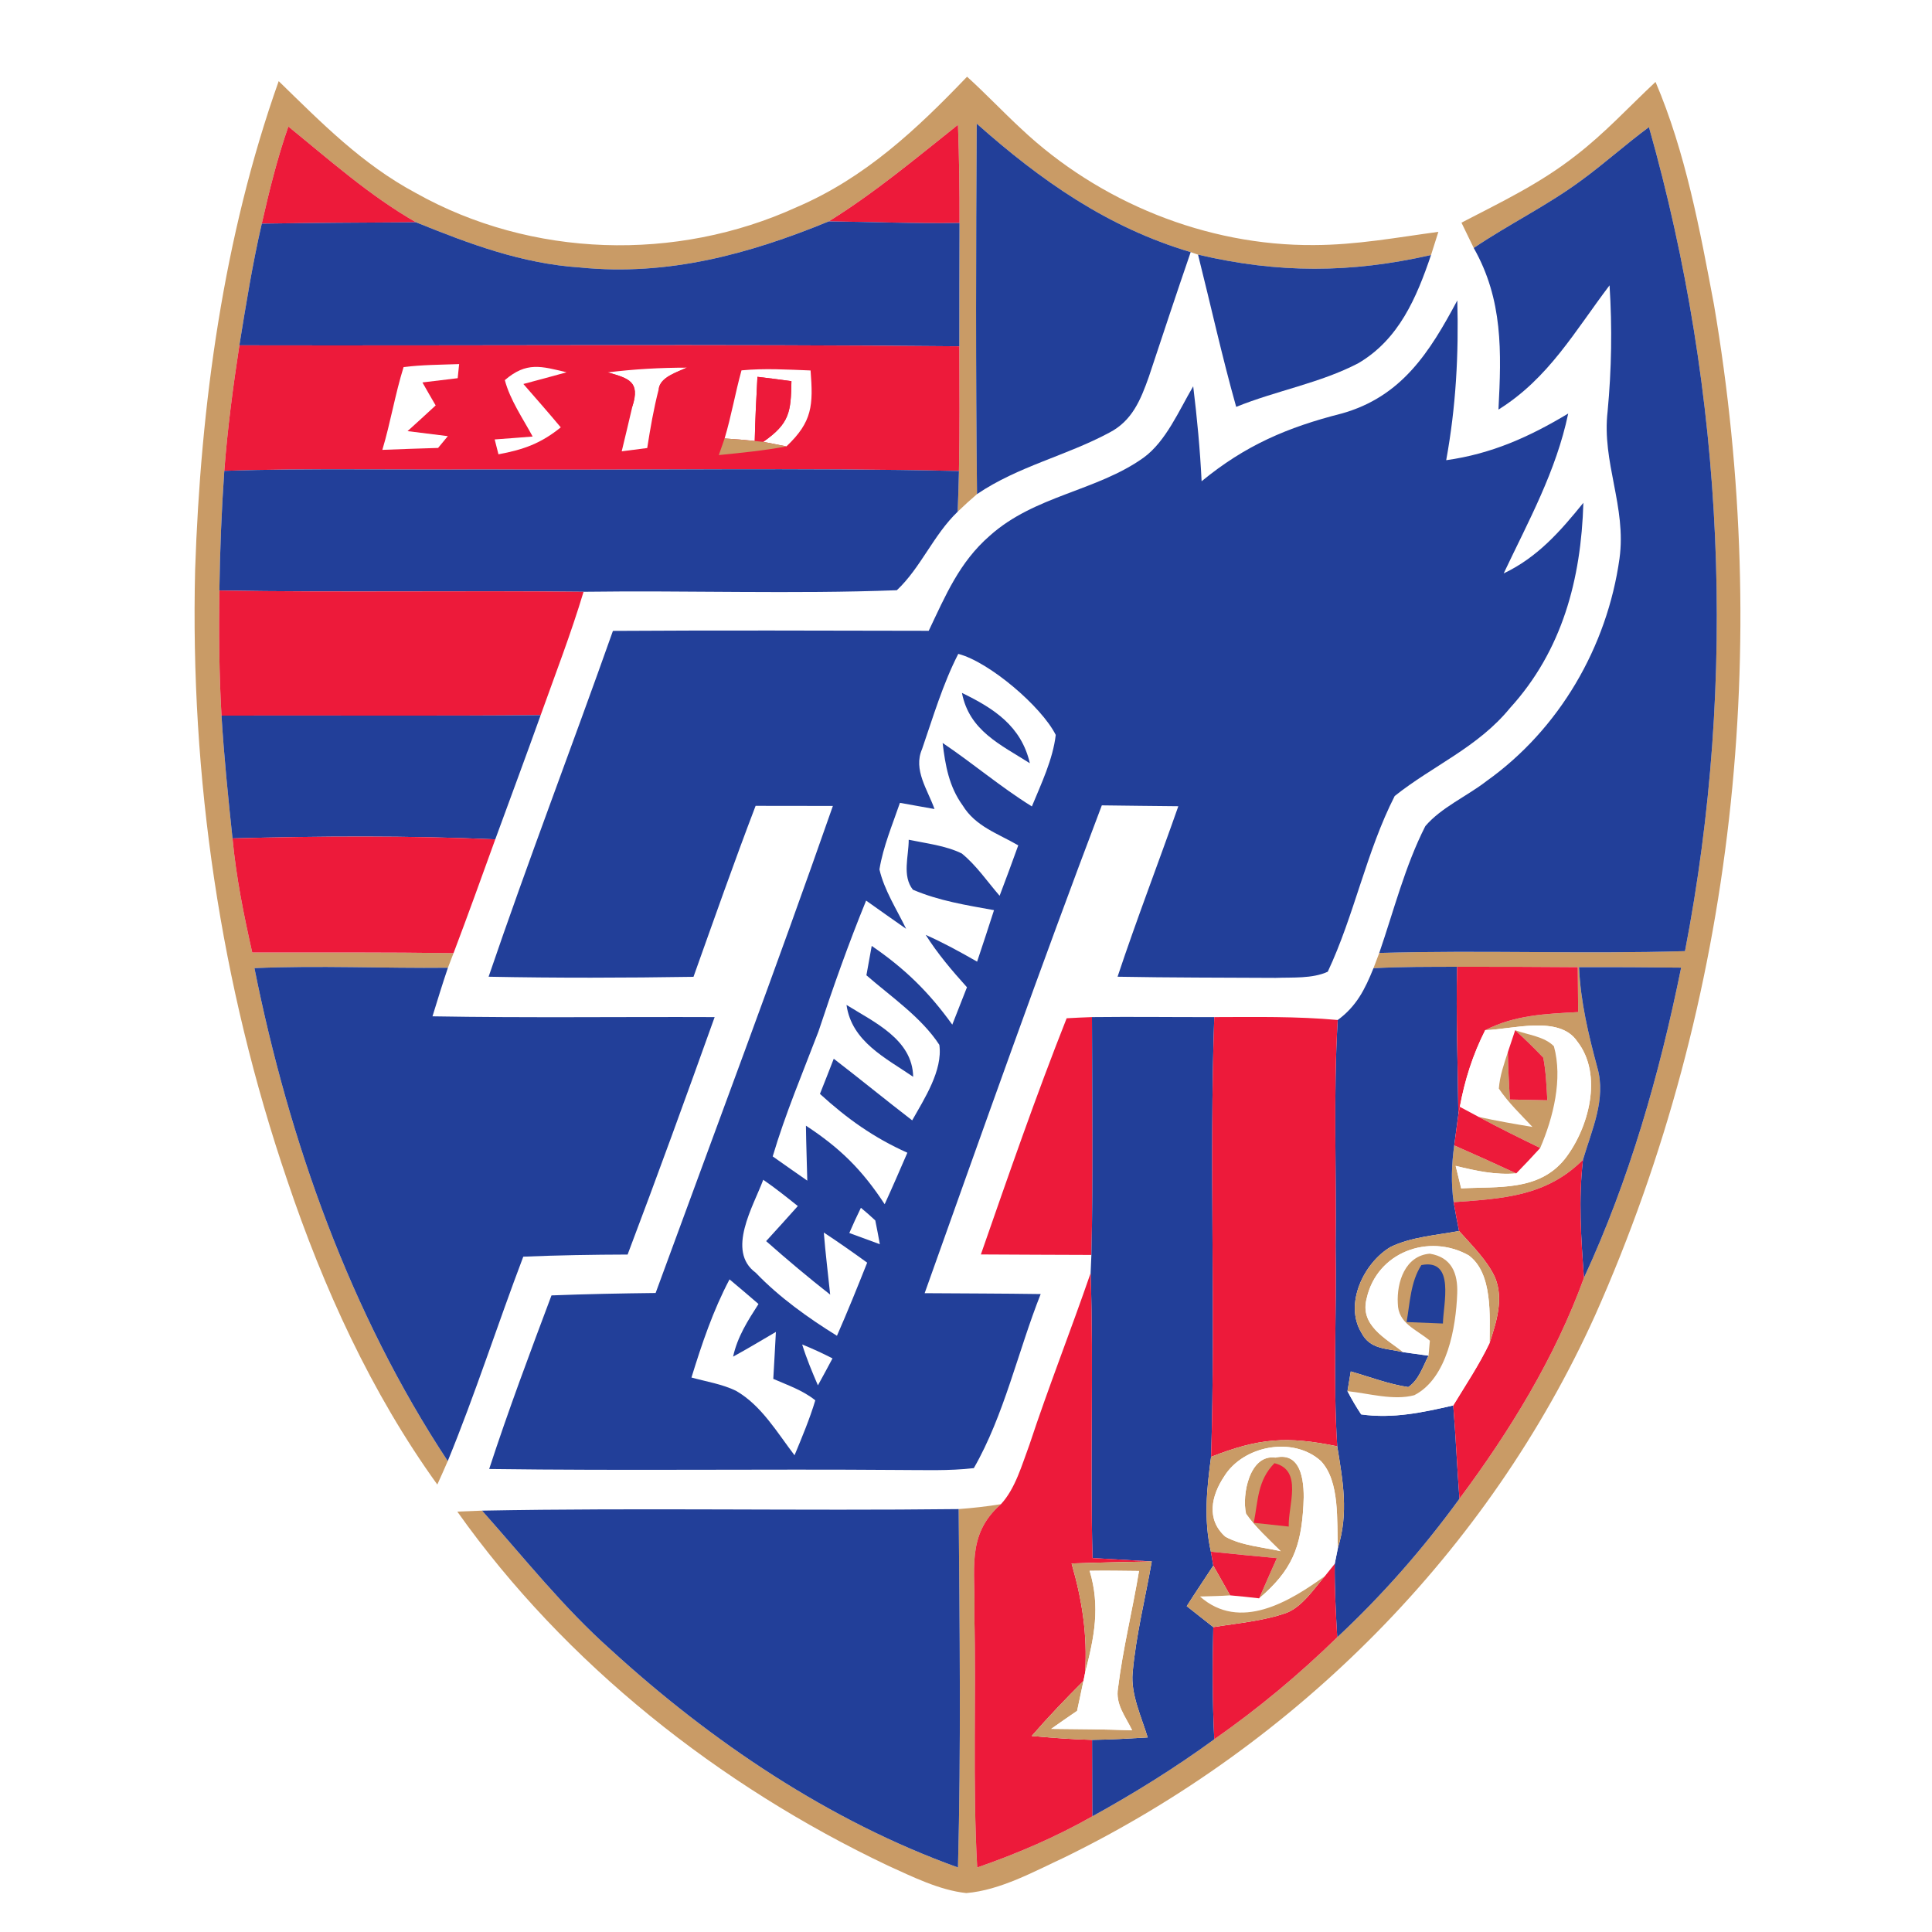 <?xml version="1.0" encoding="UTF-8" standalone="no"?>
<!DOCTYPE svg PUBLIC "-//W3C//DTD SVG 1.1//EN" "http://www.w3.org/Graphics/SVG/1.1/DTD/svg11.dtd">
<svg xmlns="http://www.w3.org/2000/svg" version="1.1" viewBox="0 0 200 200" width="200.0pt" height="200.0pt">
<path d="M 0.00 0.00 L 200.00 0.00 L 200.00 200.00 L 0.00 200.00 L 0.00 0.00 Z" fill="#ffffff" />
<path d="M 100.11 7.94 C 102.03 9.68 103.79 11.55 105.69 13.31 C 113.77 20.93 124.87 25.45 136.00 25.37 C 140.42 25.36 144.54 24.59 148.90 24.00 C 148.65 24.80 148.40 25.60 148.14 26.40 C 139.82 28.29 132.33 28.31 124.02 26.36 L 123.26 26.10 C 114.66 23.55 107.73 18.68 101.11 12.80 C 101.03 25.58 101.00 38.38 101.14 51.15 C 100.46 51.73 99.79 52.34 99.14 52.97 C 99.19 51.57 99.24 50.16 99.27 48.76 C 99.36 44.45 99.32 40.15 99.31 35.85 C 99.30 31.59 99.32 27.34 99.33 23.08 C 99.34 19.69 99.29 16.31 99.17 12.92 C 94.77 16.42 90.58 19.94 85.79 22.92 C 77.51 26.32 69.10 28.60 60.05 27.69 C 54.02 27.29 48.60 25.25 43.06 23.01 C 38.22 20.23 34.16 16.60 29.85 13.10 C 28.70 16.39 27.87 19.76 27.10 23.15 C 26.14 27.31 25.46 31.54 24.78 35.75 C 24.12 40.07 23.55 44.38 23.22 48.74 C 22.93 52.86 22.77 57.00 22.71 61.13 C 22.65 65.45 22.68 69.76 22.93 74.08 C 23.19 78.33 23.62 82.56 24.07 86.79 C 24.44 90.78 25.23 94.69 26.11 98.60 C 33.05 98.61 40.00 98.57 46.95 98.67 L 46.37 100.18 C 39.72 100.25 33.00 99.93 26.34 100.22 C 29.91 118.07 36.27 135.99 46.35 151.25 C 46.00 152.06 45.64 152.87 45.27 153.68 C 38.43 144.19 33.47 133.29 29.75 122.23 C 22.82 101.92 19.67 80.43 20.20 58.98 C 20.77 41.96 23.13 24.51 28.85 8.40 C 33.31 12.74 37.47 16.99 43.03 19.97 C 55.00 26.70 70.01 27.13 82.46 21.45 C 89.54 18.42 94.87 13.41 100.11 7.94 Z" fill="#c99b66" />
<path d="M 171.38 8.48 C 174.48 15.73 175.98 23.82 177.43 31.54 C 183.42 66.71 179.69 103.45 165.14 136.13 C 154.10 160.58 134.27 180.49 110.23 192.26 C 107.06 193.73 103.55 195.68 100.03 195.97 C 97.23 195.67 94.44 194.27 91.90 193.12 C 74.49 184.85 58.52 172.26 47.34 156.48 C 48.20 156.44 49.05 156.41 49.90 156.38 C 54.27 161.28 58.30 166.39 63.22 170.77 C 73.63 180.29 85.84 188.53 99.17 193.32 C 99.49 180.97 99.34 168.58 99.24 156.22 C 100.70 156.11 102.16 155.95 103.62 155.71 C 99.94 158.92 101.02 162.64 100.86 167.01 C 101.07 175.79 100.67 184.54 101.16 193.32 C 105.29 191.89 109.27 190.18 113.07 188.03 C 117.44 185.62 121.67 182.99 125.70 180.05 C 130.26 176.86 134.45 173.37 138.43 169.49 C 143.12 165.11 147.30 160.34 151.08 155.15 C 156.29 148.16 160.99 140.50 163.97 132.28 C 168.68 122.11 171.81 111.14 174.03 100.17 C 170.51 100.13 166.98 100.11 163.46 100.12 C 163.62 103.71 164.43 107.08 165.36 110.53 C 166.29 113.78 164.77 116.98 163.87 120.06 C 160.07 123.86 155.56 124.08 150.48 124.45 C 150.20 122.48 150.27 120.53 150.54 118.57 C 152.69 119.51 154.83 120.48 156.96 121.47 C 154.80 121.65 152.77 121.20 150.69 120.69 C 150.88 121.47 151.07 122.24 151.26 123.02 C 155.11 122.81 159.28 123.33 161.98 119.99 C 164.46 116.82 165.98 111.26 163.27 107.80 C 161.41 105.05 156.53 106.57 153.75 106.64 C 156.81 105.07 160.01 104.95 163.37 104.77 C 163.36 103.22 163.35 101.67 163.33 100.12 C 159.16 100.09 155.00 100.07 150.84 100.08 C 147.95 100.09 145.06 100.07 142.18 100.23 L 142.78 98.65 C 153.32 98.34 163.88 98.78 174.43 98.46 C 179.88 70.27 178.52 40.77 170.70 13.16 C 168.30 14.93 166.10 16.92 163.69 18.68 C 160.14 21.30 156.23 23.19 152.56 25.67 C 152.14 24.79 151.72 23.92 151.29 23.05 C 155.43 20.90 159.41 19.01 163.11 16.11 C 166.13 13.79 168.61 11.07 171.38 8.48 Z" fill="#c99b66" />
<path d="M 29.85 13.10 C 34.16 16.60 38.22 20.23 43.06 23.01 C 37.75 23.04 32.42 23.07 27.10 23.15 C 27.87 19.76 28.70 16.39 29.85 13.10 Z" fill="#ed1a3a" />
<path d="M 99.17 12.92 C 99.29 16.31 99.34 19.69 99.33 23.08 C 94.81 23.16 90.30 22.96 85.79 22.92 C 90.58 19.94 94.77 16.42 99.17 12.92 Z" fill="#ed1a3a" />
<path d="M 101.11 12.80 C 107.73 18.68 114.66 23.55 123.26 26.10 C 121.78 30.39 120.36 34.70 118.93 39.00 C 118.08 41.39 117.21 43.56 114.83 44.79 C 110.36 47.19 105.41 48.26 101.14 51.15 C 101.00 38.38 101.03 25.58 101.11 12.80 Z" fill="#223f99" />
<path d="M 170.70 13.16 C 178.52 40.77 179.88 70.27 174.43 98.46 C 163.88 98.78 153.32 98.34 142.78 98.65 C 144.28 94.29 145.45 89.64 147.55 85.52 C 149.20 83.58 151.86 82.43 153.88 80.86 C 161.42 75.49 166.37 66.96 167.65 57.82 C 168.39 52.45 165.80 47.86 166.42 42.58 C 166.83 38.20 166.90 33.94 166.62 29.54 C 163.03 34.27 160.33 39.15 155.12 42.40 C 155.43 36.44 155.60 31.03 152.56 25.67 C 156.23 23.19 160.14 21.30 163.69 18.68 C 166.10 16.92 168.30 14.93 170.70 13.16 Z" fill="#223f99" />
<path d="M 27.10 23.15 C 32.42 23.07 37.75 23.04 43.06 23.01 C 48.60 25.25 54.02 27.29 60.05 27.69 C 69.10 28.60 77.51 26.32 85.79 22.92 C 90.30 22.96 94.81 23.16 99.33 23.08 C 99.32 27.34 99.30 31.59 99.31 35.85 C 74.47 35.62 49.62 35.80 24.78 35.75 C 25.46 31.54 26.14 27.31 27.10 23.15 Z" fill="#223f99" />
<path d="M 124.02 26.36 C 132.33 28.31 139.82 28.29 148.14 26.40 C 146.64 30.82 144.82 35.13 140.61 37.60 C 136.67 39.66 132.10 40.44 127.97 42.12 C 126.50 36.90 125.34 31.61 124.02 26.36 Z" fill="#223f99" />
<path d="M 150.86 31.10 C 151.01 36.73 150.72 42.10 149.71 47.64 C 154.42 46.98 158.31 45.23 162.34 42.81 C 161.09 48.78 158.24 53.91 155.66 59.36 C 159.17 57.69 161.52 55.00 163.91 52.05 C 163.68 59.94 161.73 67.35 156.31 73.30 C 152.97 77.38 148.35 79.24 144.38 82.40 C 141.45 88.14 140.20 94.74 137.45 100.59 C 135.85 101.33 133.78 101.16 132.05 101.23 C 126.60 101.20 121.14 101.21 115.69 101.11 C 117.66 95.18 119.91 89.36 121.98 83.46 C 119.34 83.43 116.70 83.41 114.06 83.37 C 107.71 100.10 101.73 117.01 95.72 133.87 C 99.72 133.90 103.73 133.90 107.73 133.96 C 105.39 139.85 103.95 146.52 100.81 151.98 C 98.23 152.28 95.59 152.17 93.00 152.17 C 78.88 152.06 64.76 152.26 50.64 152.07 C 52.61 146.03 54.86 140.04 57.09 134.10 C 60.69 133.96 64.28 133.89 67.87 133.85 C 74.02 117.06 80.32 100.31 86.22 83.43 C 83.55 83.42 80.89 83.42 78.22 83.42 C 75.98 89.28 73.90 95.21 71.79 101.12 C 64.72 101.23 57.65 101.25 50.58 101.11 C 54.67 89.11 59.22 77.26 63.45 65.31 C 74.34 65.24 85.24 65.28 96.14 65.30 C 97.89 61.63 99.31 58.20 102.46 55.46 C 107.12 51.28 113.50 50.86 118.38 47.38 C 120.71 45.69 122.07 42.44 123.52 39.99 C 123.92 43.26 124.23 46.53 124.39 49.82 C 128.90 46.11 133.25 44.24 138.88 42.81 C 145.11 41.07 148.00 36.45 150.86 31.10 Z" fill="#223f99" />
<path d="M 24.78 35.75 C 49.62 35.80 74.47 35.62 99.31 35.85 C 99.32 40.15 99.36 44.45 99.27 48.76 C 82.86 48.39 66.42 48.70 50.00 48.60 C 41.08 48.66 32.14 48.45 23.22 48.74 C 23.55 44.38 24.12 40.07 24.78 35.75 Z" fill="#ed1a3a" />
<path d="M 41.78 38.00 C 43.68 37.76 45.62 37.76 47.53 37.69 C 47.48 38.18 47.43 38.67 47.38 39.15 C 46.16 39.29 44.95 39.44 43.73 39.59 C 44.18 40.39 44.64 41.18 45.10 41.97 C 44.14 42.87 43.16 43.74 42.19 44.63 C 43.58 44.81 44.97 44.98 46.36 45.15 C 46.02 45.56 45.68 45.96 45.35 46.37 C 43.43 46.43 41.51 46.49 39.58 46.57 C 40.43 43.74 40.90 40.81 41.78 38.00 Z" fill="#ffffff" />
<path d="M 58.65 38.54 C 57.16 38.96 55.67 39.35 54.18 39.75 C 55.48 41.24 56.78 42.72 58.05 44.24 C 55.99 45.91 54.18 46.55 51.60 47.03 L 51.21 45.49 C 52.52 45.39 53.83 45.30 55.14 45.19 C 54.13 43.32 52.80 41.40 52.26 39.35 C 54.50 37.42 56.03 37.91 58.65 38.54 Z" fill="#ffffff" />
<path d="M 71.09 38.06 C 70.13 38.52 68.32 39.03 68.19 40.29 C 67.67 42.30 67.32 44.33 67.00 46.38 C 66.12 46.49 65.24 46.61 64.36 46.72 C 64.73 45.17 65.11 43.61 65.47 42.05 C 66.28 39.51 65.11 39.17 62.92 38.55 C 65.63 38.21 68.37 38.06 71.09 38.06 Z" fill="#ffffff" />
<path d="M 71.09 38.06 C 73.62 39.20 69.40 40.79 68.19 40.29 C 68.32 39.03 70.13 38.52 71.09 38.06 Z" fill="#ed1a3a" />
<path d="M 76.76 38.34 C 79.11 38.11 81.55 38.26 83.91 38.35 C 84.19 41.94 84.11 43.66 81.41 46.21 C 80.61 46.05 79.81 45.89 79.01 45.74 C 81.76 43.82 81.87 42.65 81.93 39.46 C 80.76 39.30 79.58 39.14 78.41 39.01 C 78.29 41.22 78.18 43.43 78.13 45.65 C 77.09 45.54 76.05 45.45 75.01 45.39 C 75.71 43.06 76.11 40.68 76.76 38.34 Z" fill="#ffffff" />
<path d="M 62.45 38.62 L 62.92 38.55 C 65.11 39.17 66.28 39.51 65.47 42.05 C 63.90 41.21 63.08 40.29 62.45 38.62 Z" fill="#ed1a3a" />
<path d="M 81.93 39.46 C 81.87 42.65 81.76 43.82 79.01 45.74 L 78.13 45.65 C 78.18 43.43 78.29 41.22 78.41 39.01 C 79.58 39.14 80.76 39.30 81.93 39.46 Z" fill="#ed1a3a" />
<path d="M 75.01 45.39 C 76.05 45.45 77.09 45.54 78.13 45.65 L 79.01 45.74 C 79.81 45.89 80.61 46.05 81.41 46.21 C 79.09 46.65 76.76 46.87 74.41 47.11 C 74.61 46.54 74.81 45.96 75.01 45.39 Z" fill="#c99b66" />
<path d="M 23.22 48.74 C 32.14 48.45 41.08 48.66 50.00 48.60 C 66.42 48.70 82.86 48.39 99.27 48.76 C 99.24 50.16 99.19 51.57 99.14 52.97 C 96.64 55.36 95.30 58.80 92.84 61.10 C 82.07 61.51 71.20 61.11 60.41 61.26 C 47.85 61.12 35.28 61.34 22.71 61.13 C 22.77 57.00 22.93 52.86 23.22 48.74 Z" fill="#223f99" />
<path d="M 22.71 61.13 C 35.28 61.34 47.85 61.12 60.41 61.26 C 59.11 65.59 57.49 69.78 55.97 74.03 C 44.95 74.13 33.94 74.05 22.93 74.08 C 22.68 69.76 22.65 65.45 22.71 61.13 Z" fill="#ed1a3a" />
<path d="M 99.20 67.69 C 102.39 68.51 107.82 73.14 109.29 76.08 C 109.00 78.60 107.78 81.15 106.82 83.48 C 103.59 81.48 100.72 79.02 97.58 76.91 C 97.86 79.24 98.24 81.42 99.65 83.37 C 100.98 85.55 103.27 86.27 105.41 87.51 C 104.78 89.26 104.14 90.99 103.48 92.73 C 102.21 91.27 101.07 89.57 99.56 88.35 C 97.89 87.53 95.88 87.31 94.07 86.93 C 94.07 88.65 93.37 90.66 94.50 92.10 C 97.21 93.26 100.04 93.70 102.90 94.22 C 102.33 96.00 101.74 97.78 101.15 99.55 C 99.41 98.55 97.66 97.59 95.83 96.78 C 97.07 98.74 98.55 100.48 100.10 102.20 C 99.60 103.49 99.09 104.78 98.58 106.07 C 96.14 102.68 93.68 100.28 90.24 97.92 C 90.06 98.93 89.87 99.94 89.69 100.96 C 92.24 103.18 95.38 105.31 97.24 108.16 C 97.61 110.81 95.68 113.75 94.43 115.98 C 91.70 113.88 89.04 111.70 86.31 109.60 C 85.84 110.82 85.36 112.03 84.88 113.24 C 87.70 115.81 90.43 117.76 93.93 119.33 C 93.16 121.11 92.39 122.89 91.58 124.66 C 89.25 121.10 86.97 118.85 83.43 116.53 C 83.45 118.43 83.53 120.32 83.57 122.22 C 82.37 121.39 81.18 120.55 79.99 119.71 C 81.30 115.29 83.09 111.07 84.73 106.77 C 86.24 102.20 87.84 97.68 89.66 93.23 C 91.04 94.20 92.41 95.19 93.80 96.15 C 92.85 94.17 91.53 92.15 91.04 90.00 C 91.42 87.65 92.39 85.36 93.16 83.11 C 94.35 83.32 95.55 83.53 96.74 83.75 C 96.04 81.76 94.51 79.69 95.45 77.55 C 96.59 74.24 97.60 70.81 99.20 67.69 Z" fill="#ffffff" />
<path d="M 99.58 71.73 C 102.90 73.34 105.72 75.17 106.61 79.01 C 103.55 77.07 100.34 75.64 99.58 71.73 Z" fill="#223f99" />
<path d="M 22.93 74.08 C 33.94 74.05 44.95 74.13 55.97 74.03 C 54.43 78.33 52.84 82.60 51.27 86.89 C 42.27 86.49 33.07 86.55 24.07 86.79 C 23.62 82.56 23.19 78.33 22.93 74.08 Z" fill="#223f99" />
<path d="M 24.07 86.79 C 33.07 86.55 42.27 86.49 51.27 86.89 C 49.85 90.82 48.43 94.76 46.95 98.67 C 40.00 98.57 33.05 98.61 26.11 98.60 C 25.23 94.69 24.44 90.78 24.07 86.79 Z" fill="#ed1a3a" />
<path d="M 26.34 100.22 C 33.00 99.93 39.72 100.25 46.37 100.18 C 45.80 101.85 45.29 103.53 44.77 105.21 C 54.50 105.38 64.24 105.25 73.98 105.29 C 71.04 113.50 68.06 121.71 64.97 129.87 C 61.37 129.88 57.77 129.94 54.17 130.09 C 51.50 137.11 49.21 144.29 46.35 151.25 C 36.27 135.99 29.91 118.07 26.34 100.22 Z" fill="#223f99" />
<path d="M 142.18 100.23 C 145.06 100.07 147.95 100.09 150.84 100.08 C 150.71 105.18 150.92 110.27 150.97 115.37 C 150.82 116.44 150.68 117.50 150.54 118.57 C 150.27 120.53 150.20 122.48 150.48 124.45 C 150.65 125.45 150.84 126.44 151.04 127.43 C 148.73 127.87 146.10 128.04 143.96 129.08 C 141.19 130.70 139.12 134.98 140.93 137.96 C 141.84 139.74 143.56 139.56 145.27 139.98 L 147.88 140.34 C 147.28 141.49 146.88 142.85 145.78 143.59 C 143.76 143.29 141.79 142.53 139.83 141.97 L 139.49 144.01 C 139.92 144.84 140.39 145.64 140.91 146.42 C 144.20 146.88 147.26 146.22 150.44 145.49 C 150.70 148.71 150.84 151.93 151.08 155.15 C 147.30 160.34 143.12 165.11 138.43 169.49 C 138.28 166.97 138.15 164.42 138.17 161.89 L 138.50 160.24 C 139.62 156.61 139.02 153.36 138.43 149.72 C 137.98 142.84 138.38 135.90 138.26 129.00 C 138.36 121.21 138.01 113.37 138.48 105.59 C 140.43 104.16 141.30 102.41 142.18 100.23 Z" fill="#223f99" />
<path d="M 150.84 100.08 C 155.00 100.07 159.16 100.09 163.33 100.12 C 163.35 101.67 163.36 103.22 163.37 104.77 C 160.01 104.95 156.81 105.07 153.75 106.64 C 152.46 109.19 151.64 111.78 151.12 114.58 L 150.97 115.37 C 150.92 110.27 150.71 105.18 150.84 100.08 Z" fill="#ed1a3a" />
<path d="M 163.46 100.12 C 166.98 100.11 170.51 100.13 174.03 100.17 C 171.81 111.14 168.68 122.11 163.97 132.28 C 163.67 128.17 163.39 124.17 163.87 120.06 C 164.77 116.98 166.29 113.78 165.36 110.53 C 164.43 107.08 163.62 103.71 163.46 100.12 Z" fill="#223f99" />
<path d="M 87.63 104.03 C 90.48 105.81 94.47 107.60 94.53 111.47 C 91.67 109.51 88.17 107.83 87.63 104.03 Z" fill="#223f99" />
<path d="M 110.42 105.41 C 111.29 105.36 112.17 105.32 113.04 105.29 C 113.06 113.50 113.18 121.71 112.98 129.91 C 109.17 129.89 105.36 129.89 101.54 129.86 C 104.39 121.68 107.23 113.46 110.42 105.41 Z" fill="#ed1a3a" />
<path d="M 113.04 105.29 C 117.26 105.24 121.48 105.30 125.70 105.29 C 125.17 120.45 125.85 135.66 125.37 150.81 C 124.92 154.14 124.60 157.30 125.35 160.63 L 125.60 162.07 C 124.69 163.47 123.74 164.86 122.85 166.27 C 123.77 166.99 124.68 167.72 125.60 168.44 C 125.50 172.31 125.51 176.18 125.70 180.05 C 121.67 182.99 117.44 185.62 113.07 188.03 C 113.07 185.39 113.06 182.75 113.05 180.11 C 114.97 180.09 116.89 179.97 118.81 179.86 C 118.17 177.75 117.04 175.38 117.25 173.17 C 117.59 169.30 118.56 165.47 119.23 161.64 C 117.19 161.52 115.15 161.41 113.10 161.29 C 112.83 151.45 113.23 141.63 112.90 131.79 L 112.98 129.91 C 113.18 121.71 113.06 113.50 113.04 105.29 Z" fill="#223f99" />
<path d="M 125.70 105.29 C 129.98 105.28 134.22 105.20 138.48 105.59 C 138.01 113.37 138.36 121.21 138.26 129.00 C 138.38 135.90 137.98 142.84 138.43 149.72 C 133.21 148.64 130.31 148.88 125.37 150.81 C 125.85 135.66 125.17 120.45 125.70 105.29 Z" fill="#ed1a3a" />
<path d="M 163.27 107.80 C 165.98 111.26 164.46 116.82 161.98 119.99 C 159.28 123.33 155.11 122.81 151.26 123.02 C 151.07 122.24 150.88 121.47 150.69 120.69 C 152.77 121.20 154.80 121.65 156.96 121.47 C 157.80 120.61 158.63 119.73 159.44 118.84 C 160.80 115.68 161.79 111.68 160.86 108.31 C 159.90 107.30 158.13 107.12 156.85 106.65 L 156.09 108.93 C 155.68 110.18 155.26 111.37 155.16 112.69 C 156.13 114.13 157.45 115.40 158.64 116.66 C 156.77 116.35 154.91 116.03 153.07 115.62 L 151.12 114.58 C 151.64 111.78 152.46 109.19 153.75 106.64 C 156.53 106.57 161.41 105.05 163.27 107.80 Z" fill="#ffffff" />
<path d="M 160.86 108.31 C 161.79 111.68 160.80 115.68 159.44 118.84 C 157.30 117.80 155.16 116.75 153.07 115.62 C 154.91 116.03 156.77 116.35 158.64 116.66 C 157.45 115.40 156.13 114.13 155.16 112.69 C 155.26 111.37 155.68 110.18 156.09 108.93 C 156.12 110.56 156.21 112.19 156.30 113.82 C 157.59 113.85 158.89 113.87 160.18 113.90 C 160.09 112.44 160.04 110.93 159.76 109.49 C 158.83 108.51 157.86 107.56 156.85 106.65 C 158.13 107.12 159.90 107.30 160.86 108.31 Z" fill="#c99b66" />
<path d="M 156.85 106.65 C 157.86 107.56 158.83 108.51 159.76 109.49 C 160.04 110.93 160.09 112.44 160.18 113.90 C 158.89 113.87 157.59 113.85 156.30 113.82 C 156.21 112.19 156.12 110.56 156.09 108.93 L 156.85 106.65 Z" fill="#ed1a3a" />
<path d="M 150.97 115.37 L 151.12 114.58 L 153.07 115.62 C 155.16 116.75 157.30 117.80 159.44 118.84 C 158.63 119.73 157.80 120.61 156.96 121.47 C 154.83 120.48 152.69 119.51 150.54 118.57 C 150.68 117.50 150.82 116.44 150.97 115.37 Z" fill="#ed1a3a" />
<path d="M 163.87 120.06 C 163.39 124.17 163.67 128.17 163.97 132.28 C 160.99 140.50 156.29 148.16 151.08 155.15 C 150.84 151.93 150.70 148.71 150.44 145.49 C 151.72 143.38 153.14 141.26 154.20 139.03 C 154.90 136.88 155.67 134.52 154.79 132.30 C 153.98 130.48 152.35 128.91 151.04 127.43 C 150.84 126.44 150.65 125.45 150.48 124.45 C 155.56 124.08 160.07 123.86 163.87 120.06 Z" fill="#ed1a3a" />
<path d="M 79.01 122.13 C 80.24 122.97 81.42 123.92 82.59 124.85 C 81.51 126.07 80.41 127.27 79.31 128.48 C 81.47 130.39 83.67 132.24 85.94 134.02 C 85.72 131.87 85.45 129.74 85.28 127.59 C 86.80 128.59 88.29 129.64 89.77 130.71 C 88.76 133.25 87.74 135.78 86.64 138.28 C 83.66 136.43 80.66 134.29 78.23 131.75 C 75.16 129.50 77.99 124.88 79.01 122.13 Z" fill="#ffffff" />
<path d="M 89.12 125.03 C 89.63 125.45 90.13 125.89 90.61 126.34 C 90.78 127.16 90.93 127.98 91.08 128.80 C 90.03 128.42 88.97 128.03 87.92 127.64 C 88.30 126.76 88.70 125.89 89.12 125.03 Z" fill="#ffffff" />
<path d="M 151.04 127.43 C 152.35 128.91 153.98 130.48 154.79 132.30 C 155.67 134.52 154.90 136.88 154.20 139.03 C 154.21 136.27 154.55 131.79 152.03 129.95 C 147.90 127.64 142.55 129.63 141.48 134.40 C 140.73 137.19 143.44 138.54 145.27 139.98 C 143.56 139.56 141.84 139.74 140.93 137.96 C 139.12 134.98 141.19 130.70 143.96 129.08 C 146.10 128.04 148.73 127.87 151.04 127.43 Z" fill="#c99b66" />
<path d="M 152.03 129.95 C 154.55 131.79 154.21 136.27 154.20 139.03 C 153.14 141.26 151.72 143.38 150.44 145.49 C 147.26 146.22 144.20 146.88 140.91 146.42 C 140.39 145.64 139.92 144.84 139.49 144.01 C 141.67 144.24 144.27 145.01 146.41 144.43 C 149.84 142.67 150.72 137.38 150.85 133.91 C 150.93 131.81 150.27 130.15 148.01 129.78 C 145.46 129.99 144.58 132.73 144.70 134.92 C 144.72 137.02 146.62 137.60 148.02 138.79 C 147.97 139.31 147.92 139.83 147.88 140.34 L 145.27 139.98 C 143.44 138.54 140.73 137.19 141.48 134.40 C 142.55 129.63 147.90 127.64 152.03 129.95 Z" fill="#ffffff" />
<path d="M 148.01 129.78 C 150.27 130.15 150.93 131.81 150.85 133.91 C 150.72 137.38 149.84 142.67 146.41 144.43 C 144.27 145.01 141.67 144.24 139.49 144.01 L 139.83 141.97 C 141.79 142.53 143.76 143.29 145.78 143.59 C 146.88 142.85 147.28 141.49 147.88 140.34 C 147.92 139.83 147.97 139.31 148.02 138.79 C 146.62 137.60 144.72 137.02 144.70 134.92 C 144.58 132.73 145.46 129.99 148.01 129.78 Z" fill="#c99b66" />
<path d="M 147.14 130.96 C 150.67 130.27 149.40 135.00 149.37 137.01 C 148.12 136.96 146.86 136.91 145.61 136.86 C 145.96 134.86 146.02 132.69 147.14 130.96 Z" fill="#223f99" />
<path d="M 112.90 131.79 C 113.23 141.63 112.83 151.45 113.10 161.29 C 115.15 161.41 117.19 161.52 119.23 161.64 C 116.47 161.70 113.70 161.75 110.93 161.85 C 112.02 165.62 112.58 169.21 112.33 173.16 L 112.16 174.01 C 110.31 175.86 108.51 177.74 106.80 179.71 C 108.88 179.89 110.96 180.06 113.05 180.11 C 113.06 182.75 113.07 185.39 113.07 188.03 C 109.27 190.18 105.29 191.89 101.16 193.32 C 100.67 184.54 101.07 175.79 100.86 167.01 C 101.02 162.64 99.94 158.92 103.62 155.71 C 105.12 154.09 105.80 151.60 106.57 149.55 C 108.54 143.58 110.85 137.74 112.90 131.79 Z" fill="#ed1a3a" />
<path d="M 75.52 132.44 C 76.53 133.28 77.52 134.13 78.52 134.99 C 77.40 136.73 76.34 138.38 75.89 140.44 C 77.39 139.62 78.85 138.74 80.32 137.88 C 80.24 139.50 80.14 141.12 80.05 142.74 C 81.58 143.41 83.08 143.91 84.40 144.96 C 83.82 146.89 83.02 148.79 82.25 150.65 C 80.45 148.30 78.82 145.48 76.18 143.97 C 74.76 143.28 73.10 143.02 71.58 142.60 C 72.66 139.10 73.81 135.68 75.52 132.44 Z" fill="#ffffff" />
<path d="M 83.04 139.18 C 84.11 139.61 85.15 140.09 86.18 140.62 C 85.68 141.56 85.18 142.49 84.67 143.41 C 84.07 142.02 83.49 140.63 83.04 139.18 Z" fill="#ffffff" />
<path d="M 138.43 149.72 C 139.02 153.36 139.62 156.61 138.50 160.24 C 138.36 157.52 138.74 153.37 136.74 151.25 C 133.90 148.66 128.71 149.62 126.72 152.85 C 125.39 154.85 124.85 157.30 126.85 159.08 C 128.54 160.01 130.72 160.15 132.58 160.58 C 131.36 159.35 129.98 158.13 128.99 156.70 C 128.54 154.75 129.35 150.51 132.03 150.89 C 134.92 150.22 135.05 153.84 134.93 155.82 C 134.69 160.19 133.74 162.57 130.35 165.46 C 130.95 164.07 131.56 162.68 132.18 161.30 C 129.90 161.09 127.63 160.86 125.35 160.63 C 124.60 157.30 124.92 154.14 125.37 150.81 C 130.31 148.88 133.21 148.64 138.43 149.72 Z" fill="#c99b66" />
<path d="M 136.74 151.25 C 138.74 153.37 138.36 157.52 138.50 160.24 L 138.17 161.89 L 137.16 163.15 C 133.48 165.81 128.36 168.92 124.22 165.27 C 125.26 165.23 126.30 165.23 127.34 165.15 C 128.34 165.24 129.35 165.34 130.35 165.46 C 133.74 162.57 134.69 160.19 134.93 155.82 C 135.05 153.84 134.92 150.22 132.03 150.89 C 129.35 150.51 128.54 154.75 128.99 156.70 C 129.98 158.13 131.36 159.35 132.58 160.58 C 130.72 160.15 128.54 160.01 126.85 159.08 C 124.85 157.30 125.39 154.85 126.72 152.85 C 128.71 149.62 133.90 148.66 136.74 151.25 Z" fill="#ffffff" />
<path d="M 131.93 151.47 C 134.91 152.19 133.33 155.83 133.41 158.03 C 132.20 157.90 131.00 157.77 129.79 157.64 C 130.24 155.34 130.17 153.26 131.93 151.47 Z" fill="#ed1a3a" />
<path d="M 49.90 156.38 C 66.34 156.07 82.80 156.41 99.24 156.22 C 99.34 168.58 99.49 180.97 99.17 193.32 C 85.84 188.53 73.63 180.29 63.22 170.77 C 58.30 166.39 54.27 161.28 49.90 156.38 Z" fill="#223f99" />
<path d="M 125.35 160.63 C 127.63 160.86 129.90 161.09 132.18 161.30 C 131.56 162.68 130.95 164.07 130.35 165.46 C 129.35 165.34 128.34 165.24 127.34 165.15 C 126.76 164.13 126.18 163.10 125.60 162.07 L 125.35 160.63 Z" fill="#ed1a3a" />
<path d="M 110.93 161.85 C 113.70 161.75 116.47 161.70 119.23 161.64 C 118.56 165.47 117.59 169.30 117.25 173.17 C 117.04 175.38 118.17 177.75 118.81 179.86 C 116.89 179.97 114.97 180.09 113.05 180.11 C 110.96 180.06 108.88 179.89 106.80 179.71 C 108.51 177.74 110.31 175.86 112.16 174.01 C 111.94 175.04 111.72 176.08 111.50 177.11 C 110.60 177.72 109.71 178.34 108.82 178.97 C 111.61 178.99 114.40 179.02 117.20 179.12 C 116.50 177.66 115.44 176.42 115.74 174.73 C 116.24 170.67 117.24 166.67 117.91 162.63 C 116.20 162.61 114.50 162.58 112.80 162.61 C 113.92 166.33 113.28 169.49 112.33 173.16 C 112.58 169.21 112.02 165.62 110.93 161.85 Z" fill="#c99b66" />
<path d="M 138.17 161.89 C 138.15 164.42 138.28 166.97 138.43 169.49 C 134.45 173.37 130.26 176.86 125.70 180.05 C 125.51 176.18 125.50 172.31 125.60 168.44 C 128.12 168.03 130.80 167.81 133.21 166.95 C 134.84 166.29 136.04 164.45 137.16 163.15 L 138.17 161.89 Z" fill="#ed1a3a" />
<path d="M 112.80 162.61 C 114.50 162.58 116.20 162.61 117.91 162.63 C 117.24 166.67 116.24 170.67 115.74 174.73 C 115.44 176.42 116.50 177.66 117.20 179.12 C 114.40 179.02 111.61 178.99 108.82 178.97 C 109.71 178.34 110.60 177.72 111.50 177.11 C 111.72 176.08 111.94 175.04 112.16 174.01 L 112.33 173.16 C 113.28 169.49 113.92 166.33 112.80 162.61 Z" fill="#ffffff" />
<path d="M 125.60 162.07 C 126.18 163.10 126.76 164.13 127.34 165.15 C 126.30 165.23 125.26 165.23 124.22 165.27 C 128.36 168.92 133.48 165.81 137.16 163.15 C 136.04 164.45 134.84 166.29 133.21 166.95 C 130.80 167.81 128.12 168.03 125.60 168.44 C 124.68 167.72 123.77 166.99 122.85 166.27 C 123.74 164.86 124.69 163.47 125.60 162.07 Z" fill="#c99b66" />
</svg>